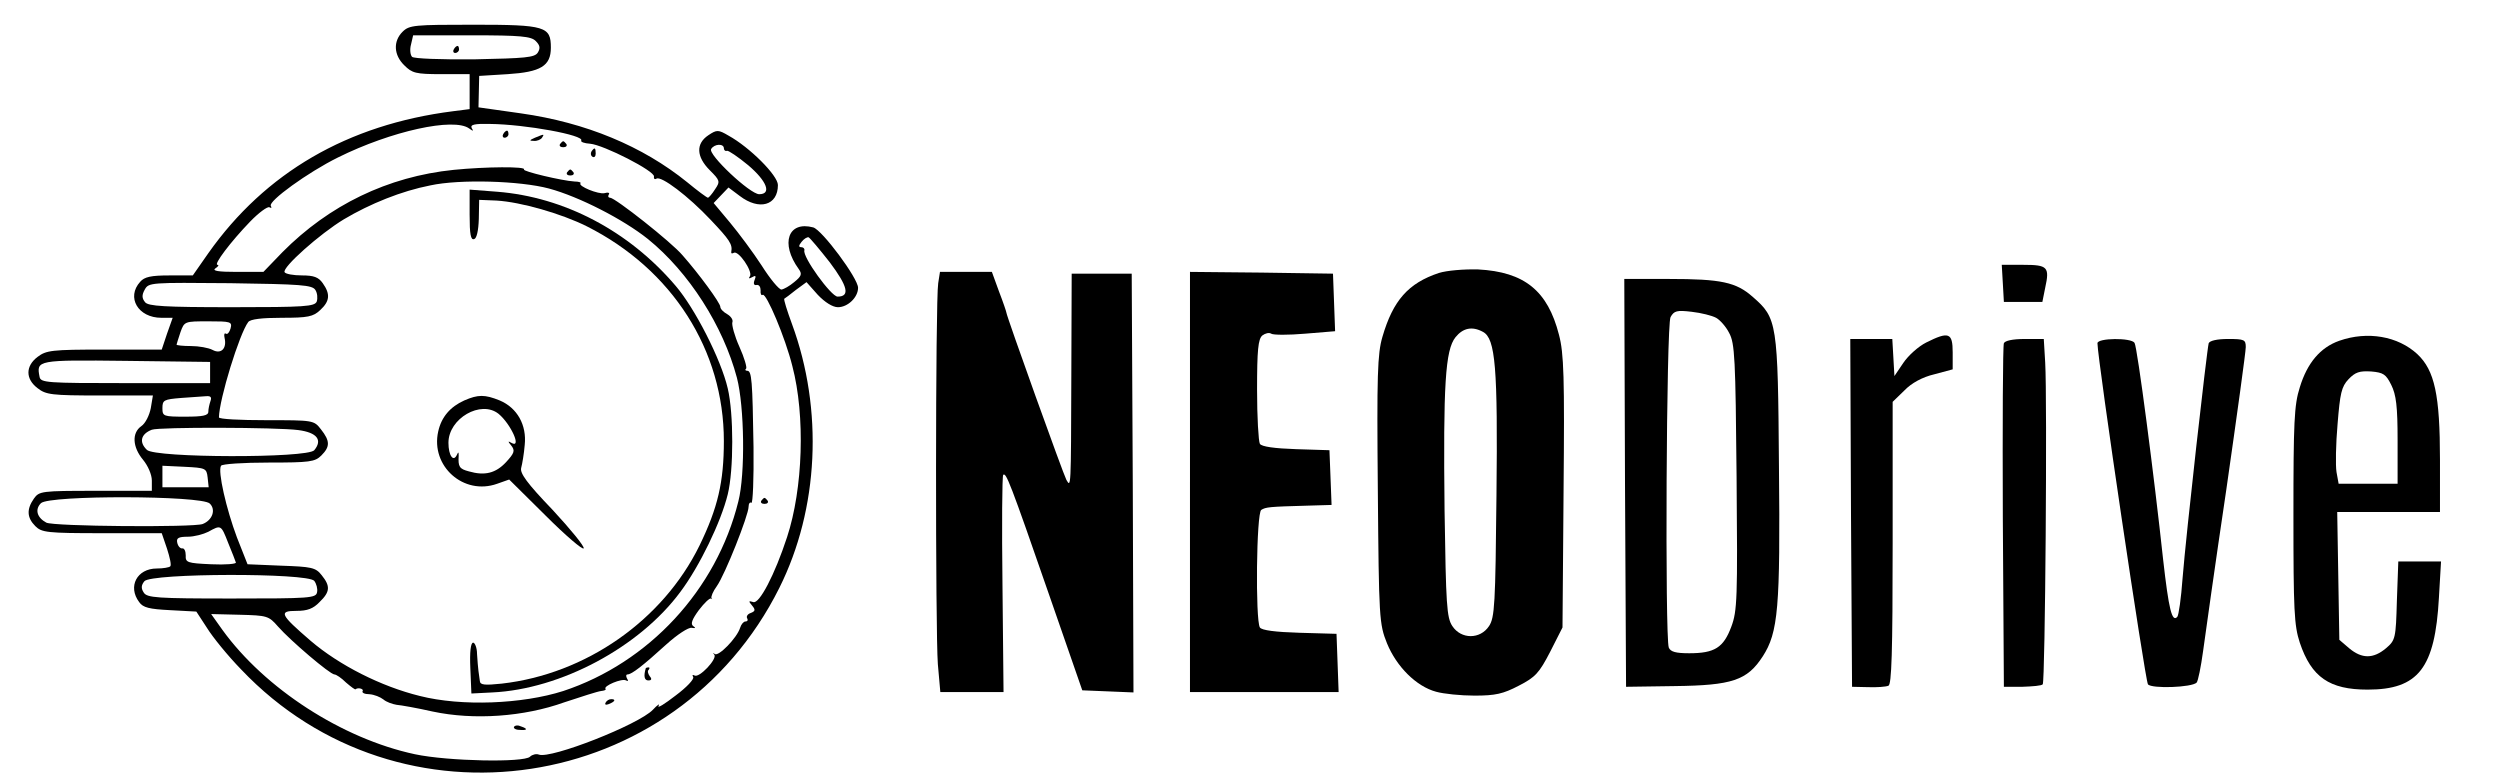 <?xml version="1.0" standalone="no"?>
<!DOCTYPE svg PUBLIC "-//W3C//DTD SVG 20010904//EN"
 "http://www.w3.org/TR/2001/REC-SVG-20010904/DTD/svg10.dtd">
<svg version="1.0" xmlns="http://www.w3.org/2000/svg"
 width="708pt" height="220pt" viewBox="0 0 708 220"
 preserveAspectRatio="xMidYMid meet">

<g transform="translate(0,220) scale(0.1,-0.1)"
fill="#000000" stroke="none">
<path d="M1140 2110 c-27 -27 -25 -66 5 -95 22 -22 32 -25 105 -25 l80 0 0
-49 0 -50 -47 -6 c-299 -38 -532 -174 -693 -402 l-44 -63 -66 0 c-52 0 -71 -4
-83 -18 -40 -44 -6 -102 60 -102 l32 0 -16 -45 -15 -45 -163 0 c-149 0 -164
-2 -189 -21 -34 -26 -34 -62 0 -88 24 -19 40 -21 177 -21 l150 0 -6 -36 c-4
-20 -15 -43 -27 -51 -27 -19 -25 -59 5 -95 14 -17 25 -42 25 -59 l0 -29 -159
0 c-154 0 -160 -1 -175 -22 -21 -30 -20 -54 4 -78 18 -18 33 -20 189 -20 l169
0 15 -44 c8 -25 13 -47 9 -50 -3 -3 -20 -6 -38 -6 -56 0 -83 -51 -50 -95 11
-16 29 -20 88 -23 l74 -4 30 -46 c16 -26 59 -79 97 -118 449 -473 1232 -354
1524 231 112 224 125 505 36 747 -14 38 -24 70 -22 72 2 1 17 12 33 25 l30 22
32 -36 c20 -21 42 -35 57 -35 28 0 57 28 57 55 0 27 -102 164 -127 171 -71 19
-94 -45 -41 -118 10 -14 8 -20 -13 -37 -13 -11 -29 -20 -36 -21 -7 0 -32 30
-56 68 -24 37 -65 92 -90 122 l-46 55 21 22 21 22 32 -24 c55 -42 108 -27 108
31 0 27 -80 107 -140 140 -29 17 -33 17 -57 1 -36 -24 -34 -61 4 -99 29 -29
30 -32 15 -54 -8 -13 -18 -24 -20 -24 -3 0 -30 20 -59 44 -126 102 -287 169
-471 195 l-120 17 1 44 1 45 81 5 c93 6 122 23 122 75 0 60 -15 65 -218 65
-169 0 -183 -1 -202 -20z m377 -26 c12 -12 14 -20 6 -33 -9 -14 -35 -16 -178
-19 -97 -1 -173 2 -178 7 -5 5 -7 21 -3 35 l6 26 166 0 c139 0 168 -3 181 -16z
m-188 -248 c11 -8 13 -8 7 1 -5 10 7 13 51 12 101 -1 269 -32 259 -47 -2 -4 9
-8 25 -9 38 -3 185 -78 181 -93 -1 -6 2 -9 7 -6 13 9 90 -49 154 -117 53 -56
62 -69 58 -90 -1 -5 2 -6 7 -3 13 8 54 -52 46 -66 -5 -7 -3 -8 6 -3 10 6 12 4
7 -8 -4 -10 -2 -16 6 -14 7 1 11 -6 11 -15 -1 -10 2 -16 6 -13 10 6 64 -121
84 -202 37 -141 30 -347 -15 -484 -35 -107 -79 -191 -96 -184 -13 4 -14 3 -3
-10 10 -12 9 -16 -4 -21 -9 -3 -13 -10 -10 -15 3 -5 1 -9 -5 -9 -5 0 -12 -8
-15 -18 -9 -29 -62 -83 -72 -74 -5 4 -6 3 -1 -2 9 -12 -43 -67 -56 -59 -6 3
-7 1 -4 -4 4 -6 -19 -30 -50 -53 -31 -24 -52 -37 -48 -29 5 8 -3 3 -16 -11
-40 -42 -289 -140 -323 -127 -7 3 -19 0 -25 -6 -17 -17 -232 -13 -326 7 -206
44 -425 186 -545 352 l-32 45 81 -2 c77 -2 82 -3 108 -33 36 -41 148 -136 160
-136 5 0 20 -10 33 -23 14 -12 26 -21 27 -19 7 6 24 1 20 -5 -3 -5 6 -9 19 -9
14 -1 31 -8 40 -15 8 -7 25 -13 37 -15 12 -1 58 -9 102 -19 117 -25 259 -15
373 26 48 16 95 31 104 32 9 1 15 3 13 6 -8 8 47 31 58 24 6 -3 7 -1 3 5 -4 7
-3 12 1 12 12 0 44 25 110 85 31 28 63 49 72 47 11 -2 12 0 4 5 -8 6 -3 19 16
45 16 21 31 35 35 33 3 -3 4 -2 1 1 -2 4 4 19 15 34 23 32 90 201 90 225 0 9
4 14 8 11 4 -2 7 68 6 157 -3 191 -5 217 -18 217 -5 0 -7 3 -3 6 3 3 -5 31
-19 62 -14 31 -22 62 -20 69 3 7 -4 17 -14 23 -11 6 -20 15 -20 21 0 11 -61
94 -107 146 -31 37 -191 163 -205 163 -5 0 -7 4 -4 9 4 5 -2 7 -12 4 -17 -4
-76 20 -68 28 3 2 -5 5 -17 5 -35 2 -148 29 -143 34 8 9 -109 8 -199 -1 -187
-19 -353 -100 -485 -233 l-54 -56 -76 0 c-52 0 -70 3 -60 10 8 5 11 10 6 10
-12 0 37 65 92 122 25 26 50 44 55 41 6 -3 7 -2 4 4 -8 13 105 95 190 137 151
75 329 114 372 82z m721 -56 c0 -5 4 -9 9 -7 4 1 31 -17 60 -41 53 -45 67 -82
31 -82 -26 0 -146 113 -136 128 9 15 36 16 36 2z m-495 -114 c85 -23 210 -87
280 -143 116 -94 213 -246 252 -393 21 -81 24 -272 4 -350 -62 -251 -254 -457
-496 -537 -116 -37 -288 -44 -406 -14 -110 27 -228 87 -309 156 -87 75 -92 85
-40 85 30 0 47 6 65 25 30 29 31 45 6 76 -17 22 -29 24 -115 27 l-95 4 -30 76
c-30 80 -55 188 -45 203 3 5 63 9 135 9 116 0 131 2 149 20 25 25 25 41 -1 74
-20 26 -22 26 -155 26 -74 0 -134 3 -134 8 1 52 58 237 83 270 6 8 38 12 95
12 74 0 89 3 109 22 27 25 29 45 7 76 -12 17 -25 22 -59 22 -24 0 -46 4 -49 9
-8 13 100 109 168 150 74 44 163 80 245 96 83 18 254 13 336 -9z m795 -209
c51 -68 58 -97 22 -97 -18 0 -100 113 -94 131 1 5 -3 9 -9 9 -8 0 -7 5 1 15 7
9 16 14 20 13 4 -2 31 -34 60 -71z m-1457 -78 c6 -9 7 -24 4 -33 -6 -14 -33
-16 -240 -16 -192 0 -237 3 -246 14 -9 11 -10 20 -1 36 11 20 17 20 242 18
200 -3 232 -5 241 -19z m-240 -109 c-3 -11 -9 -18 -13 -15 -5 3 -6 -3 -4 -12
7 -30 -10 -47 -34 -34 -11 6 -39 11 -61 11 -23 0 -41 2 -41 4 0 1 5 17 11 35
11 31 12 31 79 31 63 0 68 -1 63 -20z m-58 -125 l0 -30 -240 0 c-223 0 -240 1
-243 18 -9 47 -8 48 245 45 l238 -3 0 -30z m1 -81 c-3 -9 -6 -22 -6 -30 0 -11
-16 -14 -65 -14 -62 0 -65 1 -65 24 0 23 4 25 53 29 28 2 60 4 71 5 13 1 16
-3 12 -14z m249 -82 c53 -7 69 -28 45 -57 -19 -23 -452 -22 -474 1 -23 22 -17
45 14 57 21 8 354 7 415 -1z m-257 -134 l3 -28 -65 0 -66 0 0 30 0 31 63 -3
c59 -3 62 -4 65 -30z m6 -74 c18 -17 8 -47 -20 -58 -26 -10 -424 -7 -443 4
-26 14 -33 37 -15 55 23 23 455 22 478 -1z m52 -111 c11 -27 21 -52 22 -56 2
-4 -29 -7 -70 -5 -68 3 -73 5 -72 25 0 12 -4 21 -10 20 -5 -1 -12 6 -14 16 -3
13 3 17 30 17 18 0 44 7 58 14 36 20 36 20 56 -31z m244 -108 c6 -8 10 -22 8
-32 -3 -17 -20 -18 -242 -18 -212 0 -240 2 -249 17 -8 12 -7 21 2 32 19 23
462 24 481 1z"/>
<path d="M1285 2060 c-3 -5 -1 -10 4 -10 6 0 11 5 11 10 0 6 -2 10 -4 10 -3 0
-8 -4 -11 -10z"/>
<path d="M1425 1820 c-3 -5 -1 -10 4 -10 6 0 11 5 11 10 0 6 -2 10 -4 10 -3 0
-8 -4 -11 -10z"/>
<path d="M1515 1810 c-16 -7 -17 -9 -3 -9 9 -1 20 4 23 9 7 11 7 11 -20 0z"/>
<path d="M1586 1792 c-3 -5 1 -9 9 -9 8 0 12 4 9 9 -3 4 -7 8 -9 8 -2 0 -6 -4
-9 -8z"/>
<path d="M1675 1771 c-3 -5 -2 -12 3 -15 5 -3 9 1 9 9 0 17 -3 19 -12 6z"/>
<path d="M1606 1712 c-3 -5 1 -9 9 -9 8 0 12 4 9 9 -3 4 -7 8 -9 8 -2 0 -6 -4
-9 -8z"/>
<path d="M2156 782 c-3 -5 1 -9 9 -9 8 0 12 4 9 9 -3 4 -7 8 -9 8 -2 0 -6 -4
-9 -8z"/>
<path d="M1829 308 c-7 -23 -4 -35 7 -35 9 0 11 4 4 12 -5 7 -7 15 -3 18 3 4
3 7 0 7 -4 0 -7 -1 -8 -2z"/>
<path d="M1715 210 c-3 -6 1 -7 9 -4 18 7 21 14 7 14 -6 0 -13 -4 -16 -10z"/>
<path d="M1456 142 c-3 -4 4 -9 15 -9 23 -2 25 3 4 10 -8 4 -16 3 -19 -1z"/>
<path d="M1330 1591 c0 -54 3 -72 13 -68 7 2 12 24 13 57 l1 54 49 -2 c69 -4
184 -37 256 -73 242 -122 388 -351 388 -608 0 -116 -17 -189 -69 -296 -104
-212 -322 -364 -560 -391 -48 -5 -61 -4 -62 7 -1 8 -3 21 -4 29 -1 8 -3 30 -4
48 0 17 -6 32 -11 32 -7 0 -10 -27 -8 -72 l3 -72 59 3 c194 9 417 128 533 285
54 72 115 198 134 276 17 69 17 228 0 300 -19 82 -93 227 -148 291 -132 155
-315 251 -505 266 l-78 6 0 -72z"/>
<path d="M1315 1066 c-40 -18 -65 -47 -74 -88 -22 -98 72 -182 167 -148 l34
12 103 -102 c56 -56 105 -98 108 -93 3 5 -37 54 -88 109 -73 76 -93 104 -89
119 3 11 8 40 10 65 6 56 -21 105 -71 126 -42 17 -61 17 -100 0z m97 -38 c35
-29 67 -100 36 -82 -10 6 -10 4 0 -8 11 -14 9 -21 -15 -47 -29 -31 -60 -39
-105 -26 -27 7 -31 13 -29 45 0 10 -1 11 -5 2 -10 -22 -24 -2 -24 34 0 69 92
122 142 82z"/>
<path d="M5672 1398 l3 -53 55 0 54 0 8 40 c13 59 7 65 -62 65 l-61 0 3 -52z"/>
<path d="M4075 1427 c-87 -29 -130 -78 -160 -181 -14 -48 -16 -107 -13 -433 3
-366 4 -380 26 -435 27 -66 83 -122 139 -137 21 -6 70 -11 109 -11 59 0 81 5
125 28 47 24 58 36 89 96 l35 69 3 383 c3 327 1 393 -13 446 -32 125 -98 178
-229 185 -41 1 -88 -3 -111 -10z m125 -167 c35 -19 42 -100 38 -463 -3 -308
-5 -346 -21 -370 -25 -38 -79 -38 -104 0 -16 24 -18 60 -22 327 -4 356 2 455
31 491 21 26 47 32 78 15z"/>
<path d="M2657 1398 c-8 -49 -8 -988 -1 -1079 l7 -79 90 0 89 0 -3 304 c-2
167 -1 307 2 311 8 8 18 -16 132 -345 l92 -265 73 -3 72 -3 -2 593 -3 593 -85
0 -85 0 -1 -290 c-1 -323 -1 -316 -14 -294 -8 14 -170 465 -170 474 0 2 -9 29
-21 60 l-20 55 -74 0 -73 0 -5 -32z"/>
<path d="M3370 835 l0 -595 210 0 211 0 -3 83 -3 82 -105 3 c-68 2 -107 7
-112 15 -13 21 -10 325 4 333 13 8 22 9 131 12 l68 2 -3 78 -3 77 -95 3 c-60
2 -97 7 -102 15 -4 7 -8 76 -8 153 0 112 3 144 15 154 8 6 19 9 25 5 6 -4 49
-4 96 0 l85 7 -3 82 -3 81 -202 3 -203 2 0 -595z"/>
<path d="M4602 833 l3 -578 138 2 c162 2 205 16 249 84 44 68 50 137 46 539
-3 407 -5 419 -74 479 -47 42 -90 51 -237 51 l-127 0 2 -577z m258 467 c11 -6
28 -25 37 -43 16 -29 18 -72 21 -407 3 -345 2 -380 -15 -425 -22 -59 -47 -75
-119 -75 -38 0 -53 4 -58 16 -11 30 -7 914 5 936 10 18 18 20 60 15 27 -3 58
-11 69 -17z"/>
<path d="M5455 1230 c-22 -11 -51 -37 -65 -58 l-25 -37 -3 53 -3 52 -60 0 -59
0 2 -492 3 -493 45 -1 c25 -1 51 1 58 4 9 3 12 93 12 404 l0 400 33 32 c20 21
51 38 85 46 l52 14 0 48 c0 56 -11 60 -75 28z"/>
<path d="M6625 1235 c-54 -19 -91 -63 -112 -132 -16 -50 -18 -99 -18 -363 0
-269 2 -311 18 -360 33 -98 84 -133 192 -133 144 0 191 61 202 260 l6 103 -61
0 -60 0 -4 -111 c-3 -107 -4 -112 -31 -135 -36 -30 -68 -30 -104 0 l-28 24 -3
181 -3 181 145 0 146 0 0 148 c0 183 -15 253 -64 299 -55 51 -141 66 -221 38z
m147 -125 c14 -28 18 -61 18 -157 l0 -123 -84 0 -83 0 -6 33 c-3 18 -2 80 3
136 7 87 11 106 31 127 19 20 31 24 64 22 35 -3 42 -8 57 -38z"/>
<path d="M5675 1228 c-3 -7 -4 -229 -3 -493 l3 -480 52 0 c29 1 55 3 58 7 7 6
13 810 7 911 l-4 67 -54 0 c-35 0 -56 -5 -59 -12z"/>
<path d="M5940 1228 c0 -44 135 -955 143 -966 10 -13 125 -9 138 5 4 5 12 44
18 88 6 44 35 251 66 459 30 209 55 390 55 403 0 21 -4 23 -50 23 -32 0 -52
-5 -55 -12 -5 -18 -64 -540 -74 -666 -4 -56 -11 -105 -15 -109 -15 -16 -24 21
-40 162 -25 233 -73 602 -81 614 -9 15 -105 14 -105 -1z"/>
</g>
</svg>
